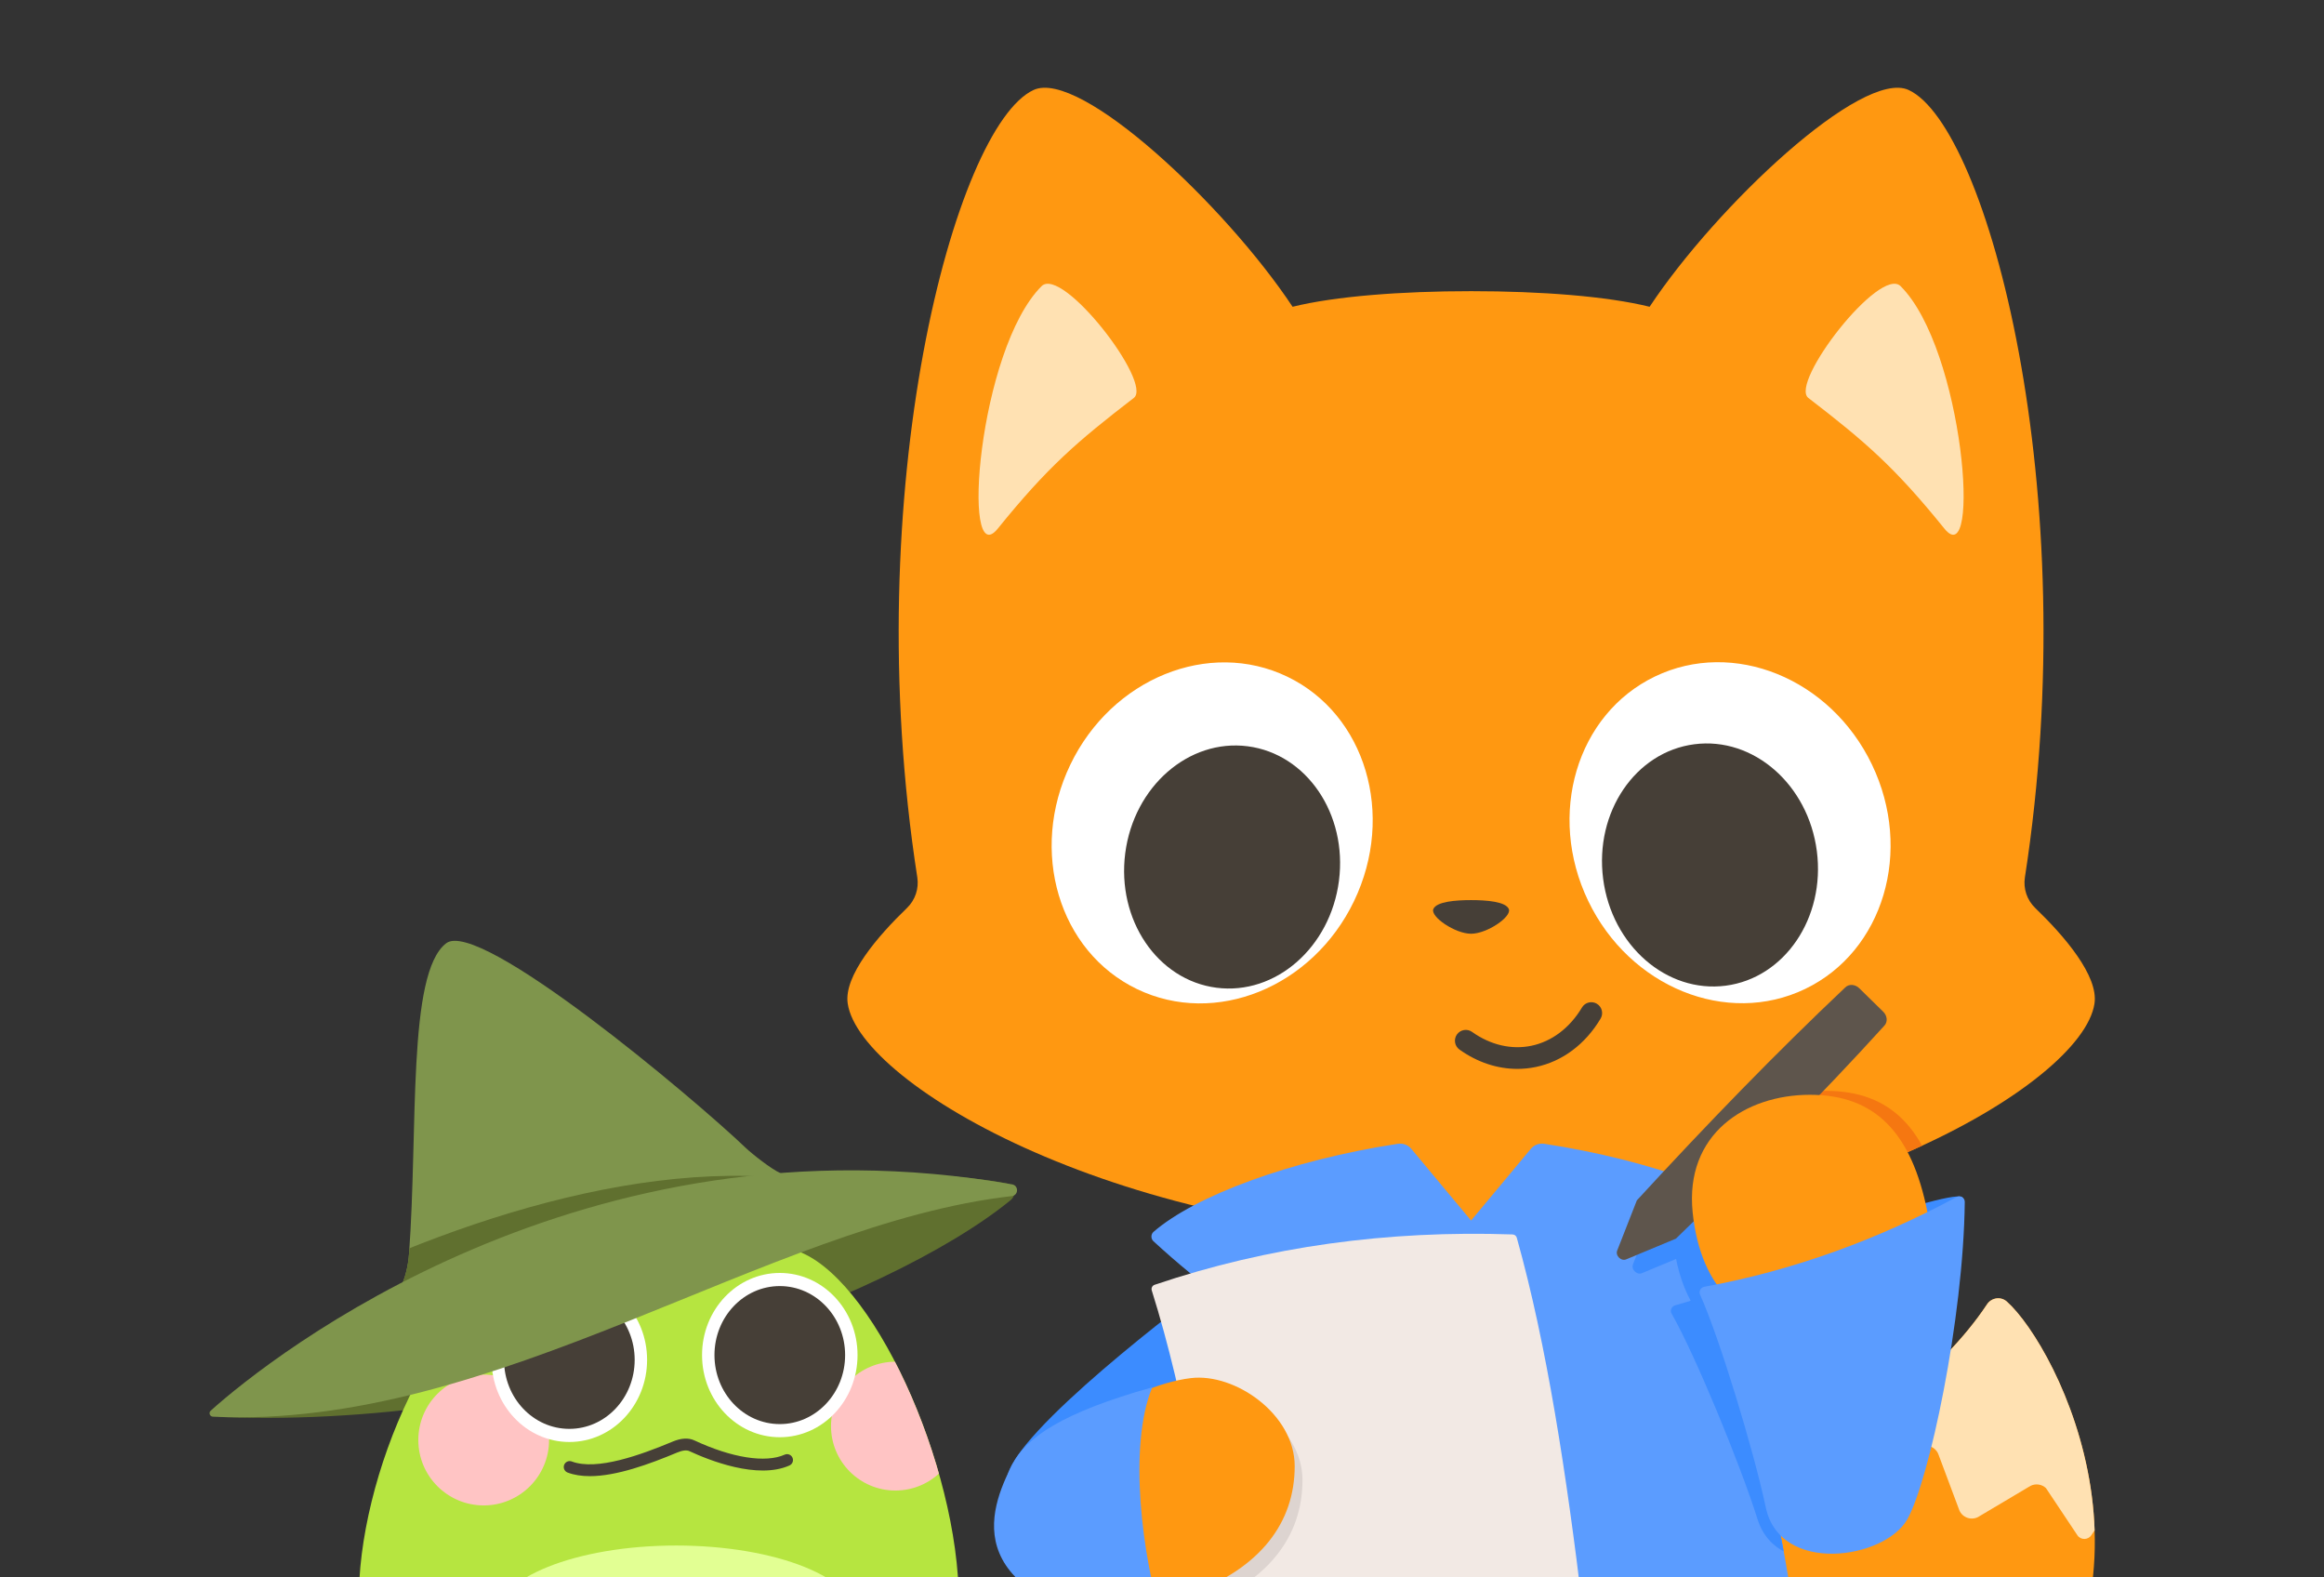 <?xml version="1.0" encoding="UTF-8"?>
<svg xmlns="http://www.w3.org/2000/svg" xmlns:xlink="http://www.w3.org/1999/xlink" viewBox="0 0 1179 800">
  <rect x="0" y="0" width="1179" height="800" fill="#333333" stroke="none"/>
  <defs>
    <style>
      .cls-1 {
        fill: none;
      }

      .cls-2 {
        fill: #f57711;
      }

      .cls-3 {
        fill: #f2e9e4;
      }

      .cls-4 {
        fill: #b6e540;
      }

      .cls-5 {
        fill: #e2ff93;
      }

      .cls-6, .cls-7 {
        fill: #ffc4c4;
      }

      .cls-8 {
        fill: #ddd4d0;
      }

      .cls-9 {
        clip-path: url(#clippath-1);
      }

      .cls-10 {
        clip-path: url(#clippath-3);
      }

      .cls-11 {
        clip-path: url(#clippath-4);
      }

      .cls-12 {
        clip-path: url(#clippath-2);
      }

      .cls-13 {
        clip-path: url(#clippath-5);
      }

      .cls-14 {
        fill: #fff;
      }

      .cls-15 {
        fill: #463f37;
      }

      .cls-16 {
        fill: #5b9cff;
      }

      .cls-17 {
        fill: #3c8cff;
      }

      .cls-18 {
        fill: #ff9811;
      }

      .cls-19 {
        fill: #ffe1b2;
      }

      .cls-7 {
        stroke: #ffc4c4;
        stroke-miterlimit: 10;
      }

      .cls-20 {
        fill: #60702f;
      }

      .cls-21 {
        fill: #5e554c;
      }

      .cls-22 {
        fill: #7f954c;
      }

      .cls-23 {
        clip-path: url(#clippath);
      }
    </style>
    <clipPath id="clippath">
      <path class="cls-1" d="M836.49,845.33c-11.82,78.36,83.01,140.43,173.6,55.19,98.07-92.27,33.89-217.32,7.99-240.39-3.05-2.71-7.78-1.99-10.03,1.41-46.31,69.9-160.02,107.29-171.56,183.79Z"/>
    </clipPath>
    <clipPath id="clippath-1">
      <path class="cls-1" d="M1032.5,460.52c-4.17-4.02-6.13-9.81-5.24-15.53,30.44-195.96-19.02-380.87-58.98-399.35-23.5-10.87-97.51,58.83-131.41,109.95-21.58-5.34-55.11-7.91-90.56-7.91s-68.98,2.57-90.56,7.91c-33.9-51.12-107.91-120.82-131.41-109.95-39.96,18.48-89.43,203.38-58.98,399.35.89,5.72-1.07,11.51-5.24,15.53-14.78,14.24-32.18,34.44-30.06,48.5,6.26,41.5,140.78,119.49,316.25,119.49s310-77.99,316.25-119.49c2.12-14.06-15.28-34.26-30.06-48.5Z"/>
    </clipPath>
    <clipPath id="clippath-2">
      <path class="cls-1" d="M918.32,914.74c.04,1.56-.74,3.03-2.08,3.84-26.66,16.01-103.17,42.58-169.94,42.58s-141.28-26.57-167.94-42.58c-1.34-.81-2.14-2.27-2.08-3.84,3.41-96.13,18.5-168.24,45.12-255.28.05-.17-.01-.37-.16-.47-11.53-8.08-23.59-17.98-36.05-29.42-1.41-1.29-1.41-3.56.03-4.81,20.97-18.2,69.38-36.35,123.98-44.65,2.57-.38,5.15.61,6.81,2.6l30.29,36.33,30.28-36.33c1.66-1.99,4.24-2.98,6.81-2.6,54.6,8.3,103.01,26.45,123.98,44.65,1.46,1.25,1.46,3.51.05,4.81-12.48,11.44-24.52,21.34-36.05,29.42-.16.1-.23.3-.17.47,28.43,81.85,44.66,166.97,47.14,255.28Z"/>
    </clipPath>
    <clipPath id="clippath-3">
      <path class="cls-1" d="M767.34,626.09c-63.26-2.15-123.87,6.03-181.57,25.53-1.19.4-1.84,1.68-1.46,2.88,17.2,54.71,27.65,118.18,35.34,185.39.16,1.39,1.5,2.32,2.85,1.98,61.02-15.3,123.75-25.19,178.07-22.82,1.41.06,2.57-1.15,2.4-2.55-8.23-68.57-18.19-134.21-33.49-188.77-.27-.95-1.15-1.6-2.14-1.63Z"/>
    </clipPath>
    <clipPath id="clippath-4">
      <path class="cls-1" d="M182.08,812.87c-1.09-62.4,38.89-157.96,91.33-174.85,24.62-7.93,47.08,2.91,58.44,8.93,3.69,1.96,8.17,1.61,11.55-.85,9.75-7.11,34.54-19.61,59.62-12.09,39.07,11.71,83.44,108.9,83.44,178.86H182.08Z"/>
    </clipPath>
    <clipPath id="clippath-5">
      <path class="cls-1" d="M390.07,591.25c-4.6-2.14-8.2-5.68-11.87-9.18-26.53-25.34-135.07-116.54-151.86-103.65-19.85,15.24-14.15,94.28-18.85,157.66-.45,6.01-1.82,11.95-4.48,17.36-10.74,21.84,76.66-1.55,76.66-1.55,0,0,144.08-45,110.4-60.62Z"/>
    </clipPath>
  </defs>
  <g id="Fox1">
    <path class="cls-18" d="M836.49,845.33c-11.82,78.36,83.01,140.43,173.6,55.19,98.07-92.27,33.89-217.32,7.99-240.39-3.05-2.71-7.78-1.99-10.03,1.41-46.31,69.9-160.02,107.29-171.56,183.79Z"/>
    <g class="cls-23">
      <path class="cls-19" d="M1053.87,778.63l-15.92-23.88c-2.11-1.99-5.24-2.44-7.84-1.14l-26.66,15.84c-3.84,1.93-8.48-.07-9.72-4.19l-10.16-27.14c-.96-3.19-4.06-5.24-7.37-4.88l-25.79,2.81c-2.86.31-5.34-1.95-5.31-4.82l15.19-72.67,41.7-29.21,67.71-9.25,38.3,89.11-46.92,69.25c-1.61,2.69-5.48,2.78-7.22.17Z"/>
    </g>
    <path class="cls-18" d="M1032.5,460.52c-4.17-4.02-6.13-9.81-5.24-15.53,30.44-195.96-19.02-380.87-58.98-399.35-23.5-10.87-97.51,58.83-131.41,109.95-21.58-5.34-55.11-7.91-90.56-7.91s-68.98,2.57-90.56,7.91c-33.9-51.12-107.91-120.82-131.41-109.95-39.96,18.48-89.43,203.38-58.98,399.35.89,5.72-1.07,11.51-5.24,15.53-14.78,14.24-32.18,34.44-30.06,48.5,6.26,41.5,140.78,119.49,316.25,119.49s310-77.99,316.25-119.49c2.12-14.06-15.28-34.26-30.06-48.5Z"/>
    <g class="cls-9">
      <path class="cls-2" d="M866.71,612.82c4,39.56,26.66,59.56,59.56,59.56s67.56-19.11,59.56-59.56-26.66-59.56-59.56-59.56-63.56,20-59.56,59.56Z"/>
    </g>
    <g>
      <path class="cls-19" d="M575.21,201.82c-28.8,22.15-43.83,35.11-69.02,66.29-18.81,23.28-9.9-90.86,22.2-122.96,10.47-10.47,56.61,49.13,46.82,56.67Z"/>
      <path class="cls-19" d="M917.4,201.82c28.8,22.15,43.83,35.11,69.02,66.29,18.81,23.28,9.9-90.86-22.2-122.96-10.47-10.47-56.61,49.13-46.82,56.67Z"/>
    </g>
    <g>
      <ellipse class="cls-14" cx="614.93" cy="422.4" rx="87.92" ry="79.85" transform="translate(-32.2 793.58) rotate(-64.32)"/>
      <ellipse class="cls-15" cx="625.08" cy="439.75" rx="61.74" ry="54.66" transform="translate(108.76 1003.24) rotate(-82.63)"/>
      <ellipse class="cls-14" cx="877.68" cy="422.4" rx="79.85" ry="87.92" transform="translate(-96.35 422) rotate(-25.68)"/>
      <ellipse class="cls-15" cx="867.52" cy="438.67" rx="54.66" ry="61.74" transform="translate(-49.12 114.94) rotate(-7.37)"/>
    </g>
    <path class="cls-15" d="M765.46,461.1c-1.53-3.86-11.5-4.58-19.16-4.58-7.66,0-17.63.72-19.16,4.58-1.53,3.86,11.05,12.48,19.16,12.48s20.69-8.62,19.16-12.48Z"/>
    <path class="cls-15" d="M769.78,542.13c-10.15,0-20.31-3.35-29.36-9.8-2.47-1.76-3.05-5.2-1.29-7.67s5.2-3.05,7.67-1.29c9.33,6.65,20.03,9.14,30.14,7.02,10.36-2.18,19.45-9.07,25.62-19.4,1.56-2.61,4.93-3.46,7.54-1.91,2.61,1.56,3.46,4.93,1.91,7.54-7.75,13.01-19.4,21.72-32.8,24.53-3.12.65-6.27.98-9.42.98Z"/>
    <path class="cls-17" d="M614.93,650.51s-89.41,65.8-102.56,94.34,39.77,71.22,56.66,72.33c18.56-1.22,34.89-13.11,34.89-13.11l11.01-153.56Z"/>
    <path class="cls-16" d="M918.32,914.74c.04,1.56-.74,3.03-2.08,3.84-26.66,16.01-103.17,42.58-169.94,42.58s-141.28-26.57-167.94-42.58c-1.34-.81-2.14-2.27-2.08-3.84,3.41-96.13,18.5-168.24,45.12-255.28.05-.17-.01-.37-.16-.47-11.53-8.08-23.59-17.98-36.05-29.42-1.41-1.29-1.41-3.56.03-4.81,20.97-18.2,69.38-36.35,123.98-44.65,2.57-.38,5.15.61,6.81,2.6l30.29,36.33,30.28-36.33c1.66-1.99,4.24-2.98,6.81-2.6,54.6,8.3,103.01,26.45,123.98,44.65,1.46,1.25,1.46,3.51.05,4.81-12.48,11.44-24.52,21.34-36.05,29.42-.16.1-.23.3-.17.47,28.43,81.85,44.66,166.97,47.14,255.28Z"/>
    <g class="cls-12">
      <path class="cls-17" d="M963.64,769.56c-9.39,21.21-61.55,34.38-72.05.87-8.66-27.62-31.85-83.83-43.54-104.13-.94-1.64-.08-3.71,1.74-4.23,2.65-.75,5.29-1.53,7.91-2.34-4.61-8.51-7.66-18.92-8.9-31.22-4-39.56,26.66-59.56,59.55-59.56,27.62,0,45.21,13.48,54.87,41.74,3.22-2.04,6.42-4.12,9.6-6.25,1.77-1.19,4.16-.06,4.34,2.07,5.07,59.22-4.38,142.38-13.52,163.05Z"/>
      <path class="cls-17" d="M605.64,705.97c22.35-2.71,52.69,18.26,52.69,44.63,0,28.72-17,56.53-52.67,64.67-3.8.87-5.11,1.13-10.46,1.91,1.29,4,2.6,8.71,2.83,10.81s-.19,3.08-2.17,3.58c-6.99,1.86-12.07,2.69-18.65,2.89l-20.35-62.22,12.83-58.67,35.94-7.6Z"/>
      <path class="cls-17" d="M838.4,615.81c35.82-38.98,71.12-75.31,105.71-107.98,1.82-1.86,5.01-1.68,7.12.39l12.16,11.91c2.11,2.07,2.36,5.25.54,7.11-30.64,33.77-66.62,70.12-105.71,107.98l-25.05,10.44c-2.68,1.3-5.91-1.86-4.67-4.58l9.9-25.27Z"/>
    </g>
    <path class="cls-3" d="M767.34,626.09c-63.26-2.15-123.87,6.03-181.57,25.53-1.19.4-1.84,1.68-1.46,2.88,17.2,54.71,27.65,118.18,35.34,185.39.16,1.39,1.5,2.32,2.85,1.98,61.02-15.3,123.75-25.19,178.07-22.82,1.41.06,2.57-1.15,2.4-2.55-8.23-68.57-18.19-134.21-33.49-188.77-.27-.95-1.15-1.6-2.14-1.63Z"/>
    <g class="cls-10">
      <path class="cls-8" d="M608.1,815.27c35.21-12.97,52.67-35.95,52.67-64.67,0-26.37-30.34-47.34-52.69-44.63-31.11,3.77-83.42,33.85-77.98,78.63,2.99,24.57,40,44.67,78,30.67Z"/>
    </g>
    <path class="cls-18" d="M604.15,808.26c35.21-12.97,52.67-35.95,52.67-64.67,0-26.37-30.34-47.34-52.69-44.63-31.11,3.77-83.42,33.85-77.98,78.63,2.99,24.57,40,44.67,78,30.67Z"/>
    <path class="cls-16" d="M584.55,703.63c-45.53,12.75-63.96,25.44-70.96,39.1-11.81,23.07-30.07,68.64,72.98,85.21,2.33.37,4.24-1.83,3.54-4.08-10.9-34.58-17.81-90.57-5.56-120.23Z"/>
    <path class="cls-17" d="M862.49,654.4c1.33-7,126.97-52.34,132.97-47.18,6,5.17-49.26,39.32-49.26,39.32,0,0-85.04,14.86-83.71,7.86Z"/>
    <path class="cls-21" d="M830.4,608.81c35.82-38.98,71.12-75.31,105.71-107.98,1.82-1.86,5.01-1.68,7.12.39l12.16,11.91c2.11,2.07,2.36,5.25.54,7.11-30.64,33.77-66.62,70.12-105.71,107.98l-25.05,10.44c-2.68,1.3-5.91-1.86-4.67-4.58l9.9-25.27Z"/>
    <path class="cls-18" d="M858.7,614.82c4,39.56,26.66,59.56,59.56,59.56s67.56-19.11,59.56-59.56-26.66-59.56-59.56-59.56-63.56,20-59.56,59.56Z"/>
    <path class="cls-16" d="M992.62,607.12c-40.37,21.71-82.9,37.26-128,45.52-1.86.34-2.92,2.33-2.13,4.05,9.68,21.33,27.35,79.51,33.31,107.83,7.23,34.37,60.41,26.28,71.8,6.06,11.09-19.69,28.5-101.56,29.16-160.99.02-2.13-2.25-3.49-4.13-2.48Z"/>
  </g>
  <g id="Frog1">
    <path class="cls-20" d="M512.8,608.61c-62.27,51.07-237.33,116.25-399.5,110.12-5.5-.21-5.92-4.4-.93-6.73,28.71-13.36,105.46-42.86,183.61-78.41,104.91-47.73,187.53-38.51,214.63-33.42,4,.75,5.34,5.85,2.19,8.44Z"/>
    <path class="cls-4" d="M182.08,812.87c-1.09-62.4,38.89-157.96,91.33-174.85,24.62-7.93,47.08,2.91,58.44,8.93,3.69,1.96,8.17,1.61,11.55-.85,9.75-7.11,34.54-19.61,59.62-12.09,39.07,11.71,83.44,108.9,83.44,178.86H182.08Z"/>
    <g class="cls-11">
      <circle class="cls-6" cx="454.25" cy="723.31" r="32.67"/>
      <circle class="cls-7" cx="245.39" cy="730.36" r="32.67"/>
    </g>
    <ellipse class="cls-14" cx="288.84" cy="689.7" rx="39.44" ry="41.66"/>
    <ellipse class="cls-14" cx="395.6" cy="687.28" rx="39.44" ry="41.66"/>
    <ellipse class="cls-15" cx="395.6" cy="687.28" rx="33.14" ry="35"/>
    <ellipse class="cls-15" cx="288.84" cy="689.7" rx="33.14" ry="35"/>
    <path class="cls-15" d="M299.21,748.68c-4.09,0-7.9-.55-11.27-1.83-1.55-.59-2.33-2.32-1.74-3.87.59-1.55,2.32-2.33,3.87-1.74,12.74,4.83,35.29-3.43,51.15-10.07,4.33-1.81,8.06-2.02,11.09-.6,18.99,8.85,36.09,11.54,45.76,7.22,1.51-.68,3.29,0,3.96,1.51.68,1.51,0,3.29-1.51,3.96-16.19,7.25-40.88-2.66-50.75-7.25-1.43-.67-3.53-.43-6.23.7-14.01,5.86-30.72,11.98-44.32,11.98Z"/>
    <ellipse class="cls-5" cx="343.02" cy="820.87" rx="92.02" ry="37"/>
    <path class="cls-22" d="M395.8,594.96c-4.6-2.14-13.93-9.39-17.6-12.89-26.53-25.34-135.07-116.54-151.86-103.65-19.85,15.24-14.15,94.28-18.85,157.66-.45,6.01-1.82,11.95-4.48,17.36-10.74,21.84,76.66-1.55,76.66-1.55,0,0,149.81-41.29,116.13-56.92Z"/>
    <g class="cls-13">
      <path class="cls-20" d="M439,605.69c3.13.99,2.76,5.56-.48,6.04-125.27,18.76-237.91,112.09-382.41,130.08-76.41,9.51,211.35-190.31,382.9-136.12Z"/>
    </g>
    <path class="cls-22" d="M513.45,600.69c3.44.6,3.31,5.57-.16,5.96-124.46,14.18-261.3,118.57-405.28,111.88-1.58-.07-2.29-2.01-1.11-3.06,30.56-27.49,188.82-152.79,406.55-114.78Z"/>
  </g>
</svg>